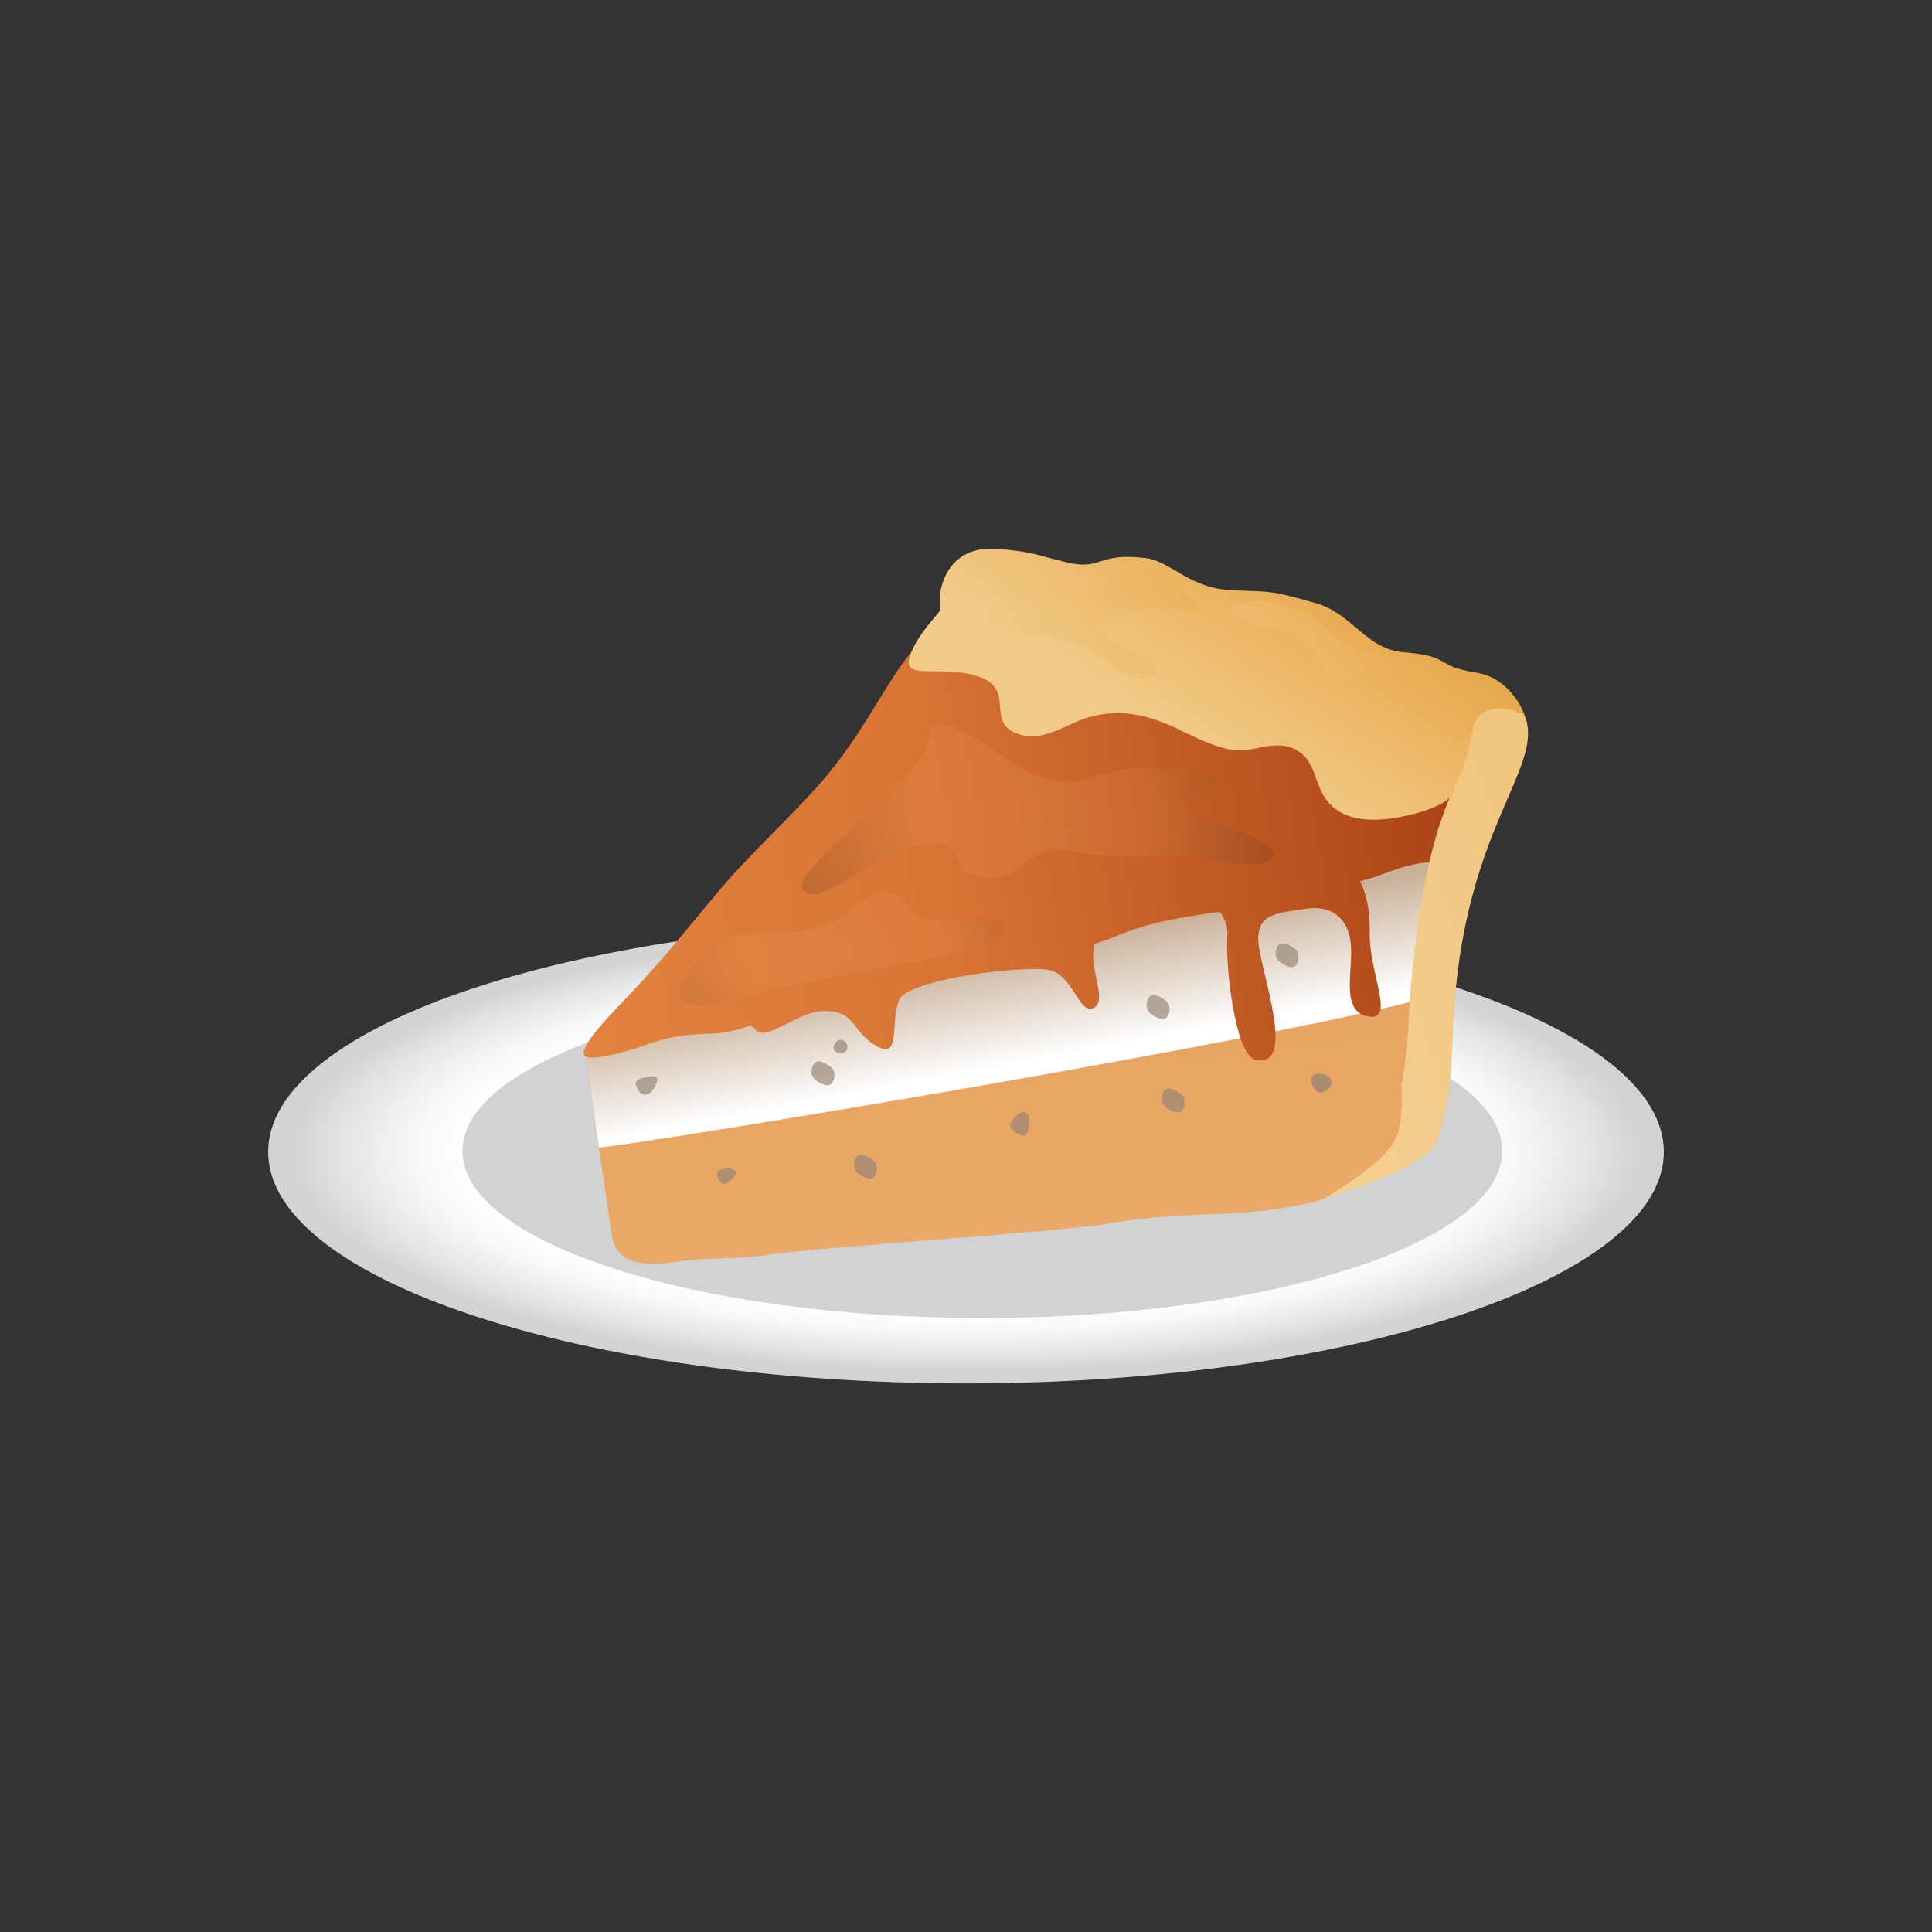 <?xml version="1.0" encoding="utf-8"?>
<!-- Generator: Adobe Illustrator 16.0.0, SVG Export Plug-In . SVG Version: 6.00 Build 0)  -->
<!DOCTYPE svg PUBLIC "-//W3C//DTD SVG 1.1//EN" "http://www.w3.org/Graphics/SVG/1.1/DTD/svg11.dtd">
<svg version="1.1" id="Layer_1" xmlns="http://www.w3.org/2000/svg" xmlns:xlink="http://www.w3.org/1999/xlink" x="0px" y="0px"
	 width="350px" height="350px" viewBox="0 0 350 350" enable-background="new 0 0 350 350" xml:space="preserve">
<rect x="0" y="0" width="350" height="350" fill="#333333" stroke="none"/>
<g>
	
		<radialGradient id="SVGID_1_" cx="175" cy="208.682" r="122.188" gradientTransform="matrix(1 0 0 0.327 0 140.423)" gradientUnits="userSpaceOnUse">
		<stop  offset="0" style="stop-color:#A7A9AC"/>
		<stop  offset="0.741" style="stop-color:#FFFFFF"/>
		<stop  offset="0.814" style="stop-color:#F8F8F8"/>
		<stop  offset="0.92" style="stop-color:#E4E5E6"/>
		<stop  offset="1" style="stop-color:#D1D3D4"/>
	</radialGradient>
	<path fill-rule="evenodd" clip-rule="evenodd" fill="url(#SVGID_1_)" d="M175,250.615c69.629,0,126.42-18.837,126.42-41.933
		c0-23.097-56.791-41.934-126.42-41.934c-69.63,0-126.42,18.837-126.42,41.934C48.58,231.778,105.37,250.615,175,250.615z"/>
	<path fill-rule="evenodd" clip-rule="evenodd" fill="#D0D2D3" d="M177.961,238.775c51.877,0,94.188-13.593,94.188-30.262
		c0-16.666-42.311-30.259-94.188-30.259c-51.876,0-94.188,13.593-94.188,30.259C83.773,225.183,126.084,238.775,177.961,238.775z"/>
	<g>
		<g>
			
				<linearGradient id="SVGID_2_" gradientUnits="userSpaceOnUse" x1="262.006" y1="120.678" x2="288.5" y2="86.327" gradientTransform="matrix(1.042 -0.012 0.143 0.958 -76.341 22.312)">
				<stop  offset="0" style="stop-color:#F2CB89"/>
				<stop  offset="1" style="stop-color:#E8A84C"/>
			</linearGradient>
			<path fill="url(#SVGID_2_)" d="M171.133,113.389c0,0-1.508-3.801-0.55-7.191c1.599-5.664,5.986-7.028,9.654-6.786
				c6.6,0.436,7.807,1.227,12.924,2.449c6.592,1.576,5.477-1.854,14.352-0.762c4.717,0.58,7.869,5.528,15.803,5.836
				c7.271,0.282,6.891,0.01,15.105,2.35c6.629,1.888,9.018,8.338,15.883,8.879c8.975,0.707,5.363,2.481,13.148,3.69
				c6.143,0.954,9.342,7.501,9.166,9.899c-0.176,2.396-11.316,20.659-11.316,20.659L171.133,113.389z"/>
		</g>
		<g>
			
				<linearGradient id="SVGID_3_" gradientUnits="userSpaceOnUse" x1="235.53" y1="236.939" x2="220.559" y2="71.188" gradientTransform="matrix(1.042 -0.012 0.143 0.958 -76.341 22.312)">
				<stop  offset="0" style="stop-color:#EEAE6E"/>
				<stop  offset="0.423" style="stop-color:#E7A260"/>
				<stop  offset="1" style="stop-color:#CA722B"/>
			</linearGradient>
			<path fill="url(#SVGID_3_)" d="M259.186,180.536c-0.102-6.17,7.346-26.854,7.346-26.854l-160.486,37.411
				c0,0,4.42,30.372,4.799,32.782c0.874,5.519,6.515,5.551,12.679,4.587c4.473-0.704,9.909-0.196,16.035-1.179
				c8.576-1.375,51.373-3.979,61.281-5.607c15.197-2.491,20.002-0.916,32.637-3.005c9.338-1.538,9.508-3.219,14.754-5.506
				C253.072,211.055,259.529,201.913,259.186,180.536z"/>
		</g>
		
			<linearGradient id="SVGID_4_" gradientUnits="userSpaceOnUse" x1="234.314" y1="190.83" x2="228.34" y2="158.791" gradientTransform="matrix(1.042 -0.012 0.143 0.958 -76.341 22.312)">
			<stop  offset="0.357" style="stop-color:#FFFFFF"/>
			<stop  offset="1" style="stop-color:#CAB199"/>
		</linearGradient>
		<path fill="url(#SVGID_4_)" d="M261.93,156.043c-5.744,0.159-7.492,0.932-12.393,2.713c-4.73,1.719-6.93,1.084-10.902,2.011
			c-2.275,0.532-6,2.263-8.465,2.837c-9.139,2.128-18.354,1.915-28.236,6.151c-7.332,3.146-15.016,2.335-20.887,4.182
			c-12.22,3.835-25.276,6.402-36.35,8.982c-5.569,1.301-10.368,4.172-15.36,4.288c-8.383,0.197-10.624,1.652-14.169,2.733
			c-5.192,1.585-8.503,2.03-9.107,1.258c0.11,0.757,1.598,10.848,2.451,16.697c11.473-1.162,124.668-19.953,150.674-27.359
			c-0.102-6.17,7.346-26.854,7.346-26.854S265.049,155.958,261.93,156.043z"/>
		
			<linearGradient id="SVGID_5_" gradientUnits="userSpaceOnUse" x1="150.354" y1="138.928" x2="310.863" y2="138.928" gradientTransform="matrix(1.042 -0.012 0.143 0.958 -76.341 22.312)">
			<stop  offset="0" style="stop-color:#E3833F"/>
			<stop  offset="0.423" style="stop-color:#D87334"/>
			<stop  offset="1" style="stop-color:#AA4214"/>
		</linearGradient>
		<path fill="url(#SVGID_5_)" d="M260.67,141.176c-4.252-2.286-8.27-0.03-15.881-4.558c-5.559-3.31-6.887-7.547-13.717-10.613
			c-5.285-2.375-10.385,0.06-14.24-1.627c-5.707-2.498-6.572-5.304-11.414-6.792c-6.428-1.977-10.463,0.427-14.564-0.212
			c-4.596-0.717-8.559-3.748-12.135-4.475c-4.779-0.973-7.784,0.492-7.784,0.492s-2.803,0.382-7.644,7.099
			c-3.649,5.062-7.585,13.03-13.736,20.283c-5.76,6.798-13.331,13.476-19.486,20.807c-6.108,7.274-9.229,11.39-16,18.575
			c-2.747,2.911-8.685,8.78-8.3,10.848c0.194,1.033,3.61,0.646,9.201-1.061c3.545-1.083,5.787-2.536,14.169-2.733
			c2.289-0.054,4.538-0.688,6.839-1.482c0.312,0.259,0.617,0.53,0.884,0.821c2.168,2.354,7.637-3.627,12.947-3.395
			c5.311,0.233,4.435,3.664,8.979,6.352s2.41-4.675,4.146-8.426c1.735-3.751,22.914-6.299,27.215-5.33
			c4.303,0.968,5.352,8.198,7.996,6.831c2.645-1.366-1.078-7.22,0.137-11.622c1.154-0.324,2.309-0.71,3.455-1.202
			c6.652-2.853,13-3.688,19.229-4.577c0.949,1.241,1.496,2.787,1.369,4.407c-0.361,4.659,1.268,21.665,5.191,22.424
			c7.363,1.423,1.063-15.358,0.469-21.064c-0.592-5.705,3.836-5.519,8.379-6.287c4.541-0.768,7.713,1.336,8.311,6.089
			c0.598,4.752-2.1,12.631,3.295,13.416c4.861,0.709-0.043-7.979,0.15-15.361c0.094-3.578-0.559-6.803-1.748-9.179
			c0.885-0.196,1.85-0.465,2.959-0.868c4.9-1.781,6.648-2.556,12.393-2.713c3.119-0.086,4.602-2.361,4.602-2.361
			S270.238,146.323,260.67,141.176z"/>
		<g>
			
				<linearGradient id="SVGID_6_" gradientUnits="userSpaceOnUse" x1="118.374" y1="193.556" x2="352.719" y2="150.554" gradientTransform="matrix(1.042 -0.012 0.143 0.958 -76.341 22.312)">
				<stop  offset="0" style="stop-color:#FBEBC9"/>
				<stop  offset="1" style="stop-color:#EFC174"/>
			</linearGradient>
			<path fill="url(#SVGID_6_)" d="M276.432,130.213c-1.182-1.595-3.957-2.05-5.477-1.859c-2.197,0.277-3.543,1.706-3.857,2.74
				c-0.627,2.06-0.795,4.375-1.461,6.303c-2.295,6.638-7.311,11.932-10.004,40.797c-0.504,5.392-0.43,12.28-1.764,18.221
				c0.104,1.788,0.121,3.572-0.027,5.349c-0.422,5.017-1.213,7.476-14.07,15.476c17.68-5.704,20.076-8.727,20.877-11.405
				c2.846-9.527,2.203-15.472,2.834-23.895C265.893,149.837,279.229,139.417,276.432,130.213z"/>
		</g>
		<path opacity="0.69" fill="#998675" d="M147.055,193.654c-0.292,1.285,0.498,2.228,2.315,2.873
			c1.826,0.659,2.293-2.354,1.256-3.141C148.38,191.683,147.403,192.104,147.055,193.654z"/>
		<path opacity="0.69" fill="#998675" d="M207.762,181.644c-0.293,1.285,0.498,2.229,2.314,2.873
			c1.826,0.659,2.293-2.353,1.258-3.14C209.086,179.673,208.109,180.093,207.762,181.644z"/>
		<path opacity="0.69" fill="#998675" d="M210.51,198.563c-0.293,1.285,0.498,2.228,2.314,2.873
			c1.826,0.659,2.293-2.354,1.258-3.141C211.836,196.591,210.857,197.012,210.51,198.563z"/>
		<path opacity="0.69" fill="#998675" d="M154.742,210.568c-0.292,1.287,0.498,2.229,2.316,2.875
			c1.825,0.659,2.292-2.354,1.256-3.142C156.068,208.598,155.091,209.02,154.742,210.568z"/>
		<path opacity="0.69" fill="#998675" d="M231.152,172.262c-0.293,1.286,0.498,2.229,2.316,2.873c1.824,0.66,2.291-2.353,1.256-3.14
			C232.477,170.292,231.5,170.712,231.152,172.262z"/>
		<path opacity="0.69" fill="#998675" d="M116.43,195.299c-1.185,0.334-1.674,0.722-0.833,2.157c0.861,1.444,2.214,0.992,3.1-0.717
			C119.582,195.032,119.051,194.585,116.43,195.299z"/>
		<path opacity="0.71" fill="#998675" d="M152.084,188.398c-1.11,0.192-1.802,2.317,0.179,2.388
			C154.253,190.855,153.656,188.11,152.084,188.398z"/>
		<path opacity="0.78" fill="#998675" d="M238.168,197.315c-1.076-1.482-0.975-3.063,1.242-2.795c2.217,0.27,2.141,1.96,1.207,2.771
			C239.689,198.104,238.838,198.227,238.168,197.315z"/>
		<path opacity="0.69" fill="#998675" d="M184.107,202.148c-1.002,0.996-1.885,2.011,0.127,3.19
			c2.008,1.187,2.229-0.512,2.262-2.352C186.541,201.156,185.117,201.131,184.107,202.148z"/>
		<path opacity="0.75" fill="#998675" d="M131.658,211.682c-1.196,0.137-2.315,0.336-1.479,1.92
			c0.833,1.591,1.834,0.699,2.754-0.357C133.868,212.188,132.874,211.545,131.658,211.682z"/>
		
			<linearGradient id="SVGID_7_" gradientUnits="userSpaceOnUse" x1="260.478" y1="119.501" x2="286.973" y2="85.15" gradientTransform="matrix(1.042 -0.012 0.143 0.958 -76.341 22.312)">
			<stop  offset="0" style="stop-color:#F2CB89"/>
			<stop  offset="1" style="stop-color:#E8A84C"/>
		</linearGradient>
		<path fill="url(#SVGID_7_)" d="M177.109,110.098c-1.688,2.232-5.171-4.363-5.326-2.149c-0.155,2.213-5.001,5.606-6.858,10.653
			c-1.856,5.045,5.314,1.636,12.344,3.966c7.029,2.331,0.904,8.401,7.352,10.456c4.512,1.438,8.537-1.878,12.34-3.009
			c5.75-1.708,10.842-0.661,16.607,2.138c2.771,1.344,5.604,2.773,8.596,3.493c3.488,0.838,5.277-0.293,8.516-0.571
			c1.611-0.138,3.396,0.167,4.766,1.151c2.641,1.897,2.756,5.348,4.387,7.997c2.836,4.604,8.328,4.635,12.863,3.952
			c2.68-0.404,11.16-2.223,10.809-5.755c-2.063-20.548,2.795-15.271-10.691-15.919C239.367,125.852,177.109,110.098,177.109,110.098
			z"/>
		
			<linearGradient id="SVGID_8_" gradientUnits="userSpaceOnUse" x1="225.717" y1="97.44" x2="268.692" y2="97.44" gradientTransform="matrix(1.042 -0.012 0.143 0.958 -76.341 22.312)">
			<stop  offset="0" style="stop-color:#F2CB89"/>
			<stop  offset="1" style="stop-color:#E8A84C"/>
		</linearGradient>
		<path opacity="0.29" fill="url(#SVGID_8_)" d="M183.752,102.874c-4.941,0.288,1.195,6.983-3.076,8.118
			c-4.268,1.134-10.667,1.669-6.243,4.596c4.425,2.926,6.331-0.993,15.675-0.187c9.342,0.805,12.348,9.249,18.51,7.113
			c6.16-2.137-18.773-8.943-7.176-11.373s18.5,2.072,14.865-2.239c-3.635-4.31-6.986-8.394-11.406-6.28
			c-4.42,2.115-5.619,5.795-10.686,3.564C189.148,103.956,183.752,102.874,183.752,102.874z"/>
		
			<linearGradient id="SVGID_9_" gradientUnits="userSpaceOnUse" x1="274.147" y1="103.992" x2="315.99" y2="103.992" gradientTransform="matrix(1.042 -0.012 0.143 0.958 -76.341 22.312)">
			<stop  offset="0" style="stop-color:#F2CB89"/>
			<stop  offset="1" style="stop-color:#E8A84C"/>
		</linearGradient>
		<path opacity="0.29" fill="url(#SVGID_9_)" d="M228.23,108.762c-4.391,0.511-7.498,1.239-3.188,3.477
			c4.309,2.239,9.328,0.805,12.465,5.121c3.139,4.317,1.695,6.354,8.727,5.031s10.844,0.457,13.668,3.062
			c2.822,2.604,2.6,1.086,5.049,1.894c6.162,2.027,5.939-4.041-4.887-6.432c-10.826-2.393-6.256-0.174-12.467-2.758
			c-10.943-4.554-7.143-6.103-11.078-7.431C232.582,109.399,228.23,108.762,228.23,108.762z"/>
		
			<radialGradient id="SVGID_10_" cx="233.865" cy="132.549" r="47.539" gradientTransform="matrix(1.042 -0.012 0.143 0.958 -76.341 22.312)" gradientUnits="userSpaceOnUse">
			<stop  offset="0" style="stop-color:#EEAE6E"/>
			<stop  offset="0.423" style="stop-color:#E7A260"/>
			<stop  offset="1" style="stop-color:#000000"/>
		</radialGradient>
		<path opacity="0.15" fill="url(#SVGID_10_)" d="M168.895,131.423c-2.012,10.604-13.997,17.208-20.831,24.75
			c-1.276,1.408-4.757,4.992-1.274,5.821c2.724,0.649,10.356-5.26,12.758-6.285c3.26-1.393,9.636-4.655,13.081-1.875
			c0.958,0.772,1.085,3.121,2.524,4.08c1.856,1.236,4.377,1.368,6.42,0.707c5.801-1.875,6.094-5.758,13.51-4.271
			c6.486,1.302,12.313,0.634,18.699,0.699c3.547,0.036,16.363,3.496,16.861-0.103c0.463-3.345-13.426-6.074-16.289-8.75
			c1.371-1.222,4.865-0.962,5.586-2.812c1.125-2.887-2.445-3.264-4.637-3.66c-3.402-0.616-7.457-0.938-10.811-0.494
			c-4.488,0.592-8.002,2.819-12.828,2.298C183.113,140.604,177.008,131.027,168.895,131.423z"/>
		
			<radialGradient id="SVGID_11_" cx="197.43" cy="158.559" r="44.886" gradientTransform="matrix(1.042 -0.012 0.1 0.667 -69.468 68.391)" gradientUnits="userSpaceOnUse">
			<stop  offset="0" style="stop-color:#EEAE6E"/>
			<stop  offset="0.423" style="stop-color:#E7A260"/>
			<stop  offset="1" style="stop-color:#000000"/>
		</radialGradient>
		<path opacity="0.15" fill="url(#SVGID_11_)" d="M181.486,167.519c-1.582-2.349-11.023-0.624-13.283-1.019
			c-3.948-0.688-2.795-2.628-5.458-4.232c-3.881-2.338-7.602,2.164-10.302,3.742c-1.926,1.125-4.096,1.946-6.354,2.503
			c-2.362,0.582-4.84,0.368-7.318,0.569c-3.225,0.261-6.71,0.627-9.298,2.251c-2.399,1.505-4.271,3.654-5.672,5.983
			c-0.803,1.333-1.557,3.483,0.738,4.341c4.062,1.566,10.508-1.348,14.107-2.134c7.102-1.549,14.336-2.969,21.498-4.35
			C162.494,174.722,184.348,171.76,181.486,167.519z"/>
	</g>
</g>
</svg>
